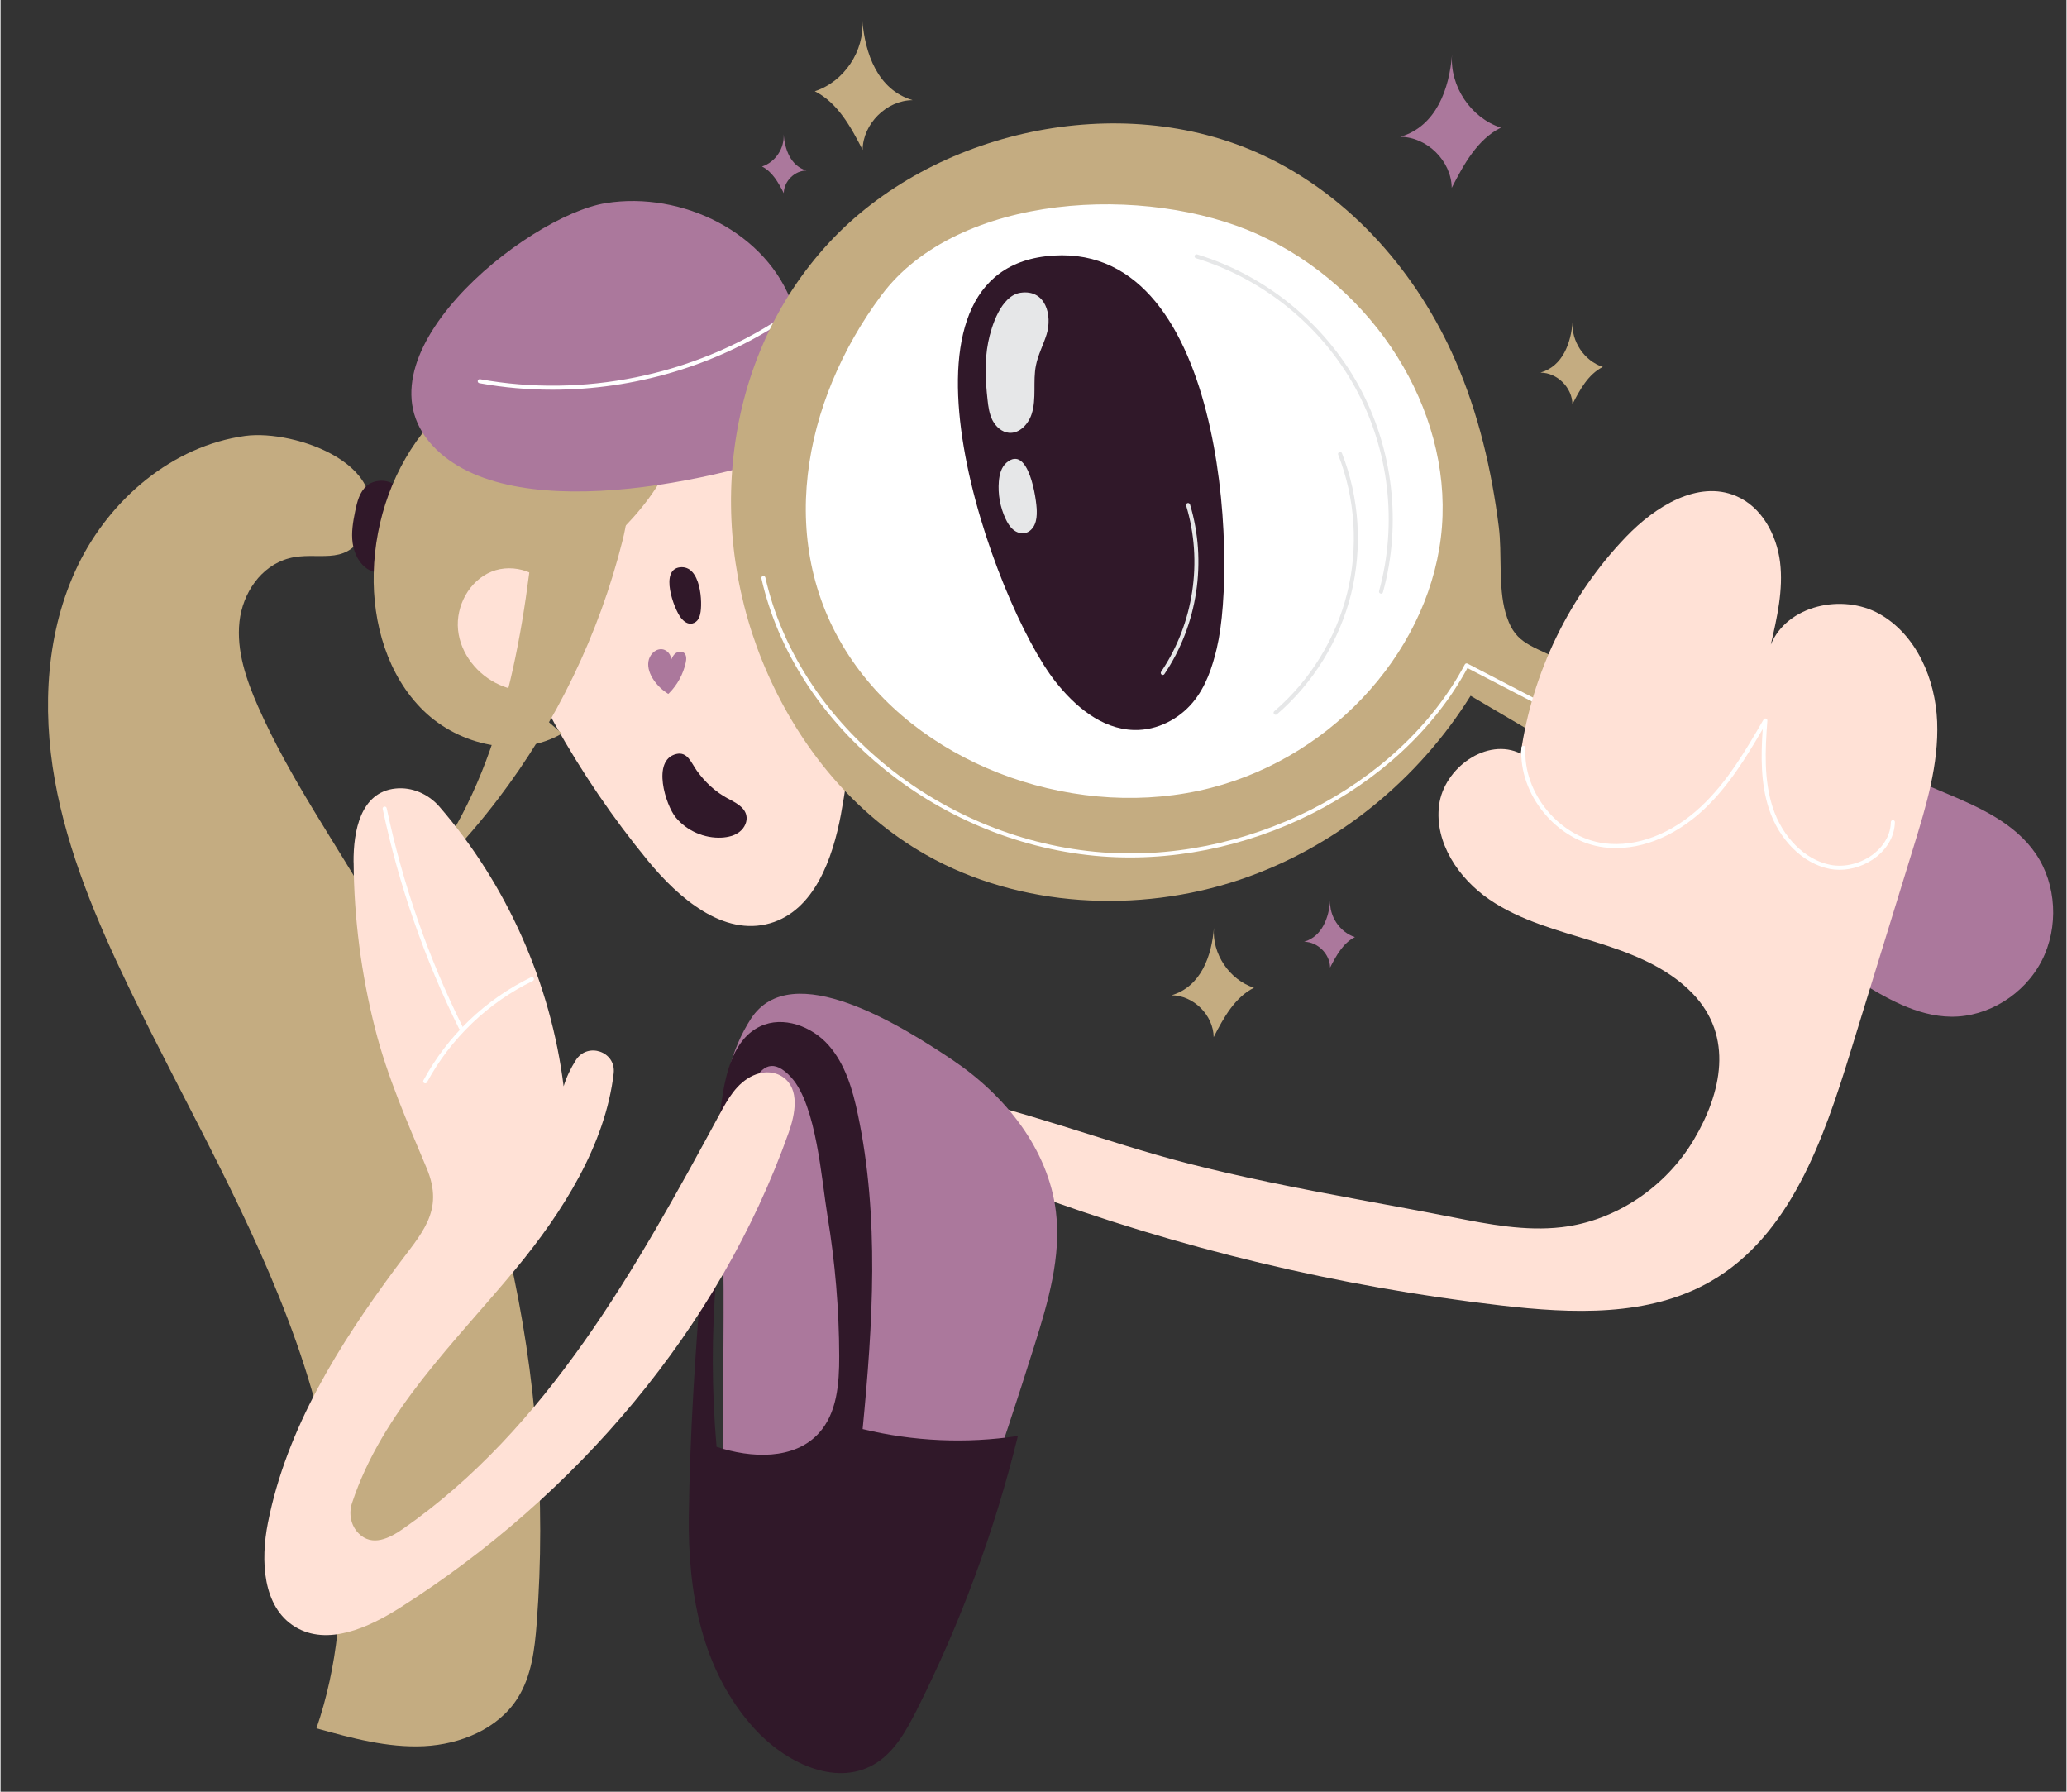 <svg xmlns="http://www.w3.org/2000/svg" xmlns:xlink="http://www.w3.org/1999/xlink" width="300" zoomAndPan="magnify" viewBox="0 0 224.88 195" height="260" preserveAspectRatio="xMidYMid meet" version="1.2"><rect x="0" y="0" width="224.88" height="195" fill="#333333" stroke="none"/><g id="0ef906c0bb"><path style=" stroke:none;fill-rule:nonzero;fill:#c4ac81;fill-opacity:1;" d="M 26.633 47.441 C 18.727 48.52 11.922 54.312 8.438 61.492 C 4.957 68.672 4.508 77.051 5.906 84.902 C 7.309 92.762 10.461 100.191 13.926 107.383 C 20.129 120.25 27.445 132.637 32.203 146.105 C 36.961 159.578 39.008 174.586 34.387 188.102 C 38.211 189.16 42.117 190.234 46.086 190.043 C 50.051 189.848 54.16 188.172 56.285 184.816 C 57.805 182.418 58.148 179.48 58.363 176.652 C 60.41 149.84 54.184 122.453 40.75 99.156 C 36.473 91.75 31.48 84.723 28.031 76.895 C 26.746 73.977 25.66 70.824 26.008 67.656 C 26.348 64.578 28.32 61.578 31.406 60.762 C 34.422 59.957 37.504 61.668 39.379 58.281 C 43.574 50.715 32.043 46.707 26.633 47.441 Z M 26.633 47.441 "/><path style=" stroke:none;fill-rule:nonzero;fill:#301829;fill-opacity:1;" d="M 39.863 52.871 C 39.078 53.543 38.809 54.625 38.602 55.637 C 38.367 56.781 38.164 57.957 38.328 59.113 C 38.488 60.27 39.07 61.426 40.082 62.008 C 41.098 62.586 42.559 62.43 43.23 61.473 C 43.711 60.797 43.719 59.906 43.711 59.074 C 43.699 57.496 44.125 55.113 43.555 53.598 C 43.02 52.191 40.945 51.938 39.863 52.871 Z M 39.863 52.871 "/><path style=" stroke:none;fill-rule:nonzero;fill:#ffe1d6;fill-opacity:1;" d="M 91.492 88.574 C 90.578 93.484 88.562 99.102 83.766 100.484 C 78.691 101.945 73.836 97.77 70.488 93.699 C 62.801 84.352 56.824 73.602 52.953 62.133 C 51.121 56.715 49.777 50.664 51.965 45.379 C 56.242 35.062 78.195 29.398 86.094 38.406 C 90.801 43.77 91.637 54.211 92.41 60.98 C 93.465 70.16 93.172 79.492 91.488 88.578 Z M 91.492 88.574 "/><path style=" stroke:none;fill-rule:nonzero;fill:#301829;fill-opacity:1;" d="M 79.105 86.867 C 79.938 87.324 80.941 87.777 81.172 88.699 C 81.34 89.371 80.996 90.098 80.449 90.523 C 79.902 90.953 79.199 91.121 78.508 91.16 C 76.625 91.266 74.707 90.43 73.504 88.973 C 72.406 87.645 70.84 82.723 73.551 82.062 C 74.785 81.766 75.191 83.039 75.793 83.879 C 76.676 85.109 77.77 86.141 79.102 86.871 Z M 79.105 86.867 "/><path style=" stroke:none;fill-rule:nonzero;fill:#ab789c;fill-opacity:1;" d="M 72.777 75.434 C 73.68 74.527 74.316 73.355 74.586 72.105 C 74.664 71.738 74.688 71.301 74.406 71.059 C 74.129 70.82 73.684 70.906 73.414 71.152 C 73.145 71.402 73.016 71.754 72.887 72.098 C 73.227 71.48 72.605 70.648 71.898 70.652 C 71.195 70.656 70.617 71.312 70.52 72.008 C 70.418 72.703 70.695 73.41 71.086 73.988 C 71.5 74.605 72.051 75.133 72.684 75.52 "/><path style=" stroke:none;fill-rule:nonzero;fill:#301829;fill-opacity:1;" d="M 88.062 65.062 C 88 65.312 87.922 65.562 87.746 65.77 C 87.566 65.977 87.289 66.133 86.988 66.125 C 86.559 66.117 86.211 65.805 85.965 65.5 C 85.164 64.484 83.641 60.254 85.84 59.988 C 88.156 59.711 88.328 63.938 88.059 65.062 Z M 88.062 65.062 "/><path style=" stroke:none;fill-rule:nonzero;fill:#301829;fill-opacity:1;" d="M 76.164 66.812 C 76.105 67.062 76.023 67.316 75.848 67.523 C 75.672 67.73 75.395 67.883 75.09 67.879 C 74.664 67.871 74.316 67.559 74.07 67.254 C 73.27 66.238 71.746 62.008 73.941 61.742 C 76.262 61.465 76.434 65.691 76.16 66.812 Z M 76.164 66.812 "/><path style=" stroke:none;fill-rule:nonzero;fill:#c4ac81;fill-opacity:1;" d="M 61.453 62.773 C 59.105 64.355 56.383 65.859 55.426 68.523 C 54.664 70.645 55.262 73.059 56.465 74.965 C 57.664 76.871 59.402 78.371 61.113 79.836 C 56.387 82.578 49.961 81.16 46.043 77.348 C 42.125 73.535 40.484 67.824 40.621 62.359 C 40.766 56.539 42.816 50.727 46.609 46.309 C 50.398 41.887 55.945 38.938 61.758 38.57 C 66.988 38.246 74.754 41.324 73.613 47.773 C 72.574 53.648 66.109 59.625 61.453 62.77 Z M 61.453 62.773 "/><path style=" stroke:none;fill-rule:nonzero;fill:#ffe1d6;fill-opacity:1;" d="M 60.113 64.664 C 59.004 62.301 55.863 61.227 53.445 62.215 C 51.023 63.199 49.539 65.949 49.801 68.551 C 50.059 71.152 51.918 73.465 54.305 74.527 C 56.691 75.594 59.516 75.469 61.926 74.457 "/><path style=" stroke:none;fill-rule:nonzero;fill:#c4ac81;fill-opacity:1;" d="M 41.758 99.77 C 52.039 90.578 55.777 76.172 57.531 62.496 C 58.027 58.59 58.848 51.164 63.961 50.539 C 69.266 49.891 68.527 55.57 67.707 58.824 C 65.156 69.008 60.488 78.648 54.121 86.996 C 50.523 91.719 46.371 96.023 41.762 99.77 Z M 41.758 99.77 "/><path style=" stroke:none;fill-rule:nonzero;fill:#ab789c;fill-opacity:1;" d="M 90.059 47.867 C 92.445 46.891 94.828 45.688 96.484 43.711 C 98.137 41.738 98.91 38.832 97.777 36.52 C 95.891 32.664 90.484 32.625 86.23 33.246 C 83.473 25.316 74.18 20.781 65.891 22.105 C 57.148 23.508 37.559 39.312 47.43 48.914 C 56.434 57.668 80.195 51.879 90.059 47.867 Z M 90.059 47.867 "/><path style=" stroke:none;fill-rule:nonzero;fill:#ffffff;fill-opacity:1;" d="M 60.082 42.414 C 57.414 42.414 54.75 42.184 52.121 41.703 C 52 41.68 51.922 41.566 51.945 41.445 C 51.965 41.328 52.082 41.25 52.199 41.27 C 63.43 43.309 75.348 40.883 84.887 34.617 C 84.988 34.551 85.125 34.578 85.191 34.68 C 85.258 34.781 85.23 34.918 85.129 34.984 C 77.73 39.844 68.914 42.414 60.082 42.414 Z M 60.082 42.414 "/><path style=" stroke:none;fill-rule:nonzero;fill:#ffffff;fill-opacity:1;" d="M 89.543 75.207 C 98.449 86.91 114.789 93.215 129.727 90.73 C 144.156 88.332 156.461 77.676 159.742 64.781 C 161.938 56.152 160.305 46.812 156.059 38.793 C 151.469 30.137 143.352 22.516 133.203 19.918 C 125.156 17.859 116.469 19.074 108.703 21.957 C 102.09 24.414 95.602 27.98 89.844 32.047 C 85.508 35.113 83.945 40.469 82.918 45.336 C 80.762 55.539 82.973 66.574 89.551 75.207 Z M 89.543 75.207 "/><path style=" stroke:none;fill-rule:nonzero;fill:#c4ac81;fill-opacity:1;" d="M 83.527 73.375 C 76.602 57.805 78.527 39.004 90.18 26.418 C 101.477 14.215 121.816 9.688 137.289 16.836 C 147.117 21.375 154.316 29.949 158.359 39.223 C 160.891 45.031 162.312 51.172 163.09 57.348 C 163.461 60.262 163.02 63.848 163.812 66.645 C 164.727 69.875 166.207 70.09 169.52 71.688 C 182.391 77.902 194.914 83.965 207.098 89.855 C 209.758 91.141 212.527 92.523 214.172 94.988 C 215.816 97.445 215.84 101.355 213.438 103.129 C 210.793 105.078 207.203 103.477 204.414 101.832 C 190.074 93.395 175.281 84.695 160.02 75.723 C 154.445 84.664 145.594 92.152 134.871 95.75 C 123.867 99.445 110.891 98.785 100.758 93.043 C 92.832 88.559 87.062 81.324 83.523 73.367 Z M 131.738 85.75 C 145.477 82.219 155.914 70.203 156.902 57.312 C 157.879 44.539 149.582 31.293 136.922 25.531 C 124.766 20 104.223 20.938 95.875 32.145 C 87.316 43.633 84.125 59.465 92.746 71.945 C 100.848 83.672 117.531 89.398 131.738 85.75 Z M 131.738 85.75 "/><path style=" stroke:none;fill-rule:nonzero;fill:#ffffff;fill-opacity:1;" d="M 212.711 99.527 C 212.711 99.527 212.711 99.527 212.707 99.527 C 211.273 99.488 209.945 98.801 208.781 98.195 L 159.676 72.707 C 152.414 86.121 135.391 94.703 119.094 93.137 C 101.648 91.453 86.395 78.762 82.824 62.953 C 82.797 62.832 82.871 62.715 82.988 62.688 C 83.109 62.66 83.227 62.738 83.254 62.855 C 86.781 78.484 101.871 91.035 119.137 92.699 C 135.344 94.262 152.27 85.688 159.391 72.312 C 159.445 72.207 159.578 72.168 159.684 72.219 L 208.984 97.801 C 210.109 98.387 211.387 99.047 212.719 99.086 C 212.844 99.086 212.938 99.191 212.938 99.312 C 212.938 99.43 212.836 99.527 212.715 99.527 Z M 212.711 99.527 "/><path style=" stroke:none;fill-rule:nonzero;fill:#ab789c;fill-opacity:1;" d="M 171.578 85.395 C 173.129 88.73 176.43 90.848 179.547 92.77 C 187.117 97.441 194.559 102.039 201.895 106.562 C 205.141 108.566 208.559 110.613 212.34 110.652 C 216.344 110.691 220.305 108.223 222.191 104.559 C 224.062 100.922 223.801 96.242 221.555 92.938 C 219.25 89.543 215.309 87.812 211.539 86.238 C 202.09 82.27 192.508 77.93 182.613 73.879 C 175.438 70.941 167.902 77.484 171.578 85.395 Z M 171.578 85.395 "/><path style=" stroke:none;fill-rule:nonzero;fill:#ffe1d6;fill-opacity:1;" d="M 137.875 128.613 C 144.598 130.02 151.395 131.164 158.113 132.484 C 162.012 133.25 165.984 134.02 169.934 133.559 C 175.867 132.867 181.293 129.145 184.324 124.031 C 187.336 118.953 188.691 112.809 184.188 108.129 C 181.348 105.18 177.352 103.68 173.441 102.469 C 169.527 101.262 165.473 100.215 162.09 97.914 C 158.703 95.609 156.066 91.684 156.59 87.625 C 157.113 83.566 161.816 80.203 165.477 82.023 C 166.711 73.203 170.801 64.797 176.98 58.383 C 180.117 55.129 184.75 52.223 188.91 53.98 C 191.699 55.156 193.34 58.188 193.707 61.191 C 194.07 64.195 193.379 67.215 192.699 70.16 C 194.453 65.871 200.492 64.547 204.527 66.816 C 208.562 69.094 210.621 73.918 210.805 78.547 C 210.988 83.176 209.613 87.707 208.25 92.137 C 205.953 99.598 203.656 107.059 201.359 114.523 C 198.422 124.055 194.816 134.461 186.172 139.445 C 179.414 143.344 171.082 142.973 163.332 142.078 C 145.664 140.035 128.238 135.859 111.562 129.672 C 106.758 127.887 101.152 125.867 97.406 122.215 C 93.438 118.34 97.906 118.129 101.586 118.832 C 111.043 120.641 120.016 124.246 129.316 126.637 C 132.152 127.363 135.008 128.012 137.879 128.609 Z M 137.875 128.613 "/><path style=" stroke:none;fill-rule:nonzero;fill:#ffffff;fill-opacity:1;" d="M 200.18 94.664 C 199.812 94.664 199.453 94.629 199.105 94.562 C 196.184 93.988 193.582 91.402 192.477 87.973 C 191.59 85.207 191.621 82.312 191.816 79.348 C 190.004 82.457 188.074 85.602 185.395 88.113 C 182.113 91.18 178.16 92.676 174.543 92.219 C 169.441 91.578 165.238 86.512 165.551 81.375 C 165.562 81.254 165.668 81.164 165.785 81.168 C 165.91 81.18 166 81.281 165.992 81.402 C 165.695 86.316 169.719 91.168 174.602 91.785 C 178.086 92.223 181.914 90.766 185.094 87.789 C 187.965 85.105 189.973 81.648 191.914 78.305 C 191.969 78.215 192.074 78.172 192.168 78.203 C 192.266 78.234 192.332 78.324 192.324 78.43 C 192.078 81.684 191.938 84.855 192.895 87.836 C 193.953 91.113 196.422 93.586 199.188 94.125 C 200.785 94.438 202.617 93.957 203.965 92.875 C 205.102 91.961 205.742 90.75 205.766 89.469 C 205.766 89.344 205.875 89.254 205.988 89.254 C 206.113 89.254 206.211 89.355 206.203 89.477 C 206.18 90.891 205.477 92.219 204.238 93.219 C 203.082 94.148 201.602 94.664 200.172 94.664 Z M 200.18 94.664 "/><path style=" stroke:none;fill-rule:nonzero;fill:#ab789c;fill-opacity:1;" d="M 80.836 182.605 C 81.828 187.242 86.395 191.477 91.125 191.168 C 96.047 190.848 98.824 185.512 100.578 180.902 C 104.906 169.527 108.898 158.027 112.547 146.418 C 114.035 141.684 115.484 136.762 114.879 131.84 C 114.047 125.035 109.332 119.195 103.641 115.371 C 98.25 111.754 86.098 104.039 81.668 110.895 C 77.332 117.605 78.414 126.379 78.621 134.258 C 79.047 150.238 77.609 167.551 80.832 182.609 Z M 80.836 182.605 "/><path style=" stroke:none;fill-rule:nonzero;fill:#301829;fill-opacity:1;" d="M 93.84 155.531 C 94.949 144.121 95.688 132.492 93.32 121.277 C 92.754 118.578 91.953 115.812 90.125 113.746 C 88.301 111.684 85.184 110.523 82.691 111.703 C 79.812 113.066 78.957 116.688 78.492 119.84 C 77.59 125.969 76.879 132.129 76.359 138.301 C 75.621 147.125 75.035 156.102 74.922 164.961 C 74.812 173.277 76.297 181.805 82.07 188.145 C 85.355 191.754 90.781 194.477 95.023 192.059 C 97.234 190.801 98.551 188.438 99.703 186.164 C 104.496 176.664 108.207 166.617 110.742 156.281 C 105.133 157.129 99.359 156.875 93.848 155.531 Z M 89.055 155.996 C 86.379 158.914 81.695 158.711 77.941 157.461 C 77.406 151.367 77.395 145.227 77.895 139.133 C 78.332 133.863 79.145 128.625 80.34 123.473 C 80.918 120.98 82.168 112.91 86.098 117.293 C 88.82 120.324 89.375 128.449 90.02 132.367 C 90.848 137.398 91.281 142.5 91.293 147.598 C 91.301 150.57 91.062 153.812 89.055 155.996 Z M 89.055 155.996 "/><path style=" stroke:none;fill-rule:nonzero;fill:#ffe1d6;fill-opacity:1;" d="M 38.426 93.836 C 38.402 90.449 39.18 86.223 42.98 85.82 C 44.789 85.625 46.574 86.414 47.766 87.785 C 55.145 96.305 59.902 107.047 61.293 118.227 C 61.605 117.215 62.062 116.258 62.629 115.371 C 63.906 113.379 67.012 114.457 66.742 116.809 C 65.832 124.578 61.211 131.887 56.113 138.059 C 49.457 146.117 41.57 153.566 38.258 163.586 C 37.879 164.73 38.125 166.027 38.973 166.879 C 40.465 168.383 42.359 167.395 43.801 166.395 C 59.488 155.477 69.172 138.074 78.273 121.266 C 79.172 119.605 80.129 117.883 81.918 117.055 C 82.984 116.562 84.246 116.566 85.199 117.246 C 87.008 118.543 86.516 121.227 85.785 123.277 C 78.191 144.629 62.645 162.781 43.531 174.945 C 40.066 177.152 35.574 179.184 32.066 177.055 C 28.508 174.895 28.293 169.816 29.105 165.73 C 31.141 155.414 36.852 146.336 43.02 138 C 45.812 134.227 48.355 131.852 46.387 127.145 C 44.277 122.113 42.125 117.27 40.77 111.953 C 39.266 106.035 38.469 99.938 38.434 93.836 Z M 38.426 93.836 "/><path style=" stroke:none;fill-rule:nonzero;fill:#ffffff;fill-opacity:1;" d="M 50.094 112.059 C 50.016 112.059 49.938 112.012 49.898 111.934 C 46.141 104.355 43.348 96.32 41.598 88.047 C 41.57 87.926 41.652 87.809 41.77 87.785 C 41.887 87.762 42.008 87.84 42.031 87.957 C 43.773 96.195 46.551 104.199 50.293 111.738 C 50.348 111.852 50.301 111.98 50.191 112.035 C 50.16 112.055 50.125 112.059 50.094 112.059 Z M 50.094 112.059 "/><path style=" stroke:none;fill-rule:nonzero;fill:#ffffff;fill-opacity:1;" d="M 46.227 117.902 C 46.191 117.902 46.156 117.895 46.121 117.879 C 46.016 117.82 45.973 117.688 46.031 117.578 C 48.637 112.742 52.797 108.758 57.742 106.363 C 57.852 106.312 57.984 106.355 58.035 106.465 C 58.09 106.574 58.047 106.707 57.934 106.762 C 53.074 109.117 48.984 113.035 46.418 117.789 C 46.379 117.863 46.305 117.902 46.227 117.902 Z M 46.227 117.902 "/><path style=" stroke:none;fill-rule:nonzero;fill:#301829;fill-opacity:1;" d="M 132.406 70.504 C 131.902 72.613 131.215 74.734 129.762 76.469 C 128.309 78.203 125.965 79.512 123.391 79.449 C 119.785 79.359 116.871 76.766 114.828 74.18 C 108.09 65.648 95.32 30.102 113.754 27.895 C 133.246 25.559 134.668 61.082 132.402 70.504 Z M 132.406 70.504 "/><path style=" stroke:none;fill-rule:nonzero;fill:#e6e7e8;fill-opacity:1;" d="M 150.266 64.609 C 150.266 64.609 150.227 64.609 150.211 64.598 C 150.09 64.566 150.023 64.445 150.055 64.332 C 152.09 56.953 151.141 48.875 147.449 42.168 C 143.762 35.465 137.449 30.336 130.125 28.105 C 130.012 28.07 129.945 27.949 129.98 27.836 C 130.016 27.719 130.141 27.652 130.254 27.688 C 137.684 29.953 144.09 35.156 147.836 41.961 C 151.578 48.77 152.543 56.965 150.48 64.453 C 150.453 64.551 150.363 64.617 150.266 64.617 Z M 150.266 64.609 "/><path style=" stroke:none;fill-rule:nonzero;fill:#e6e7e8;fill-opacity:1;" d="M 138.793 77.793 C 138.734 77.793 138.672 77.766 138.629 77.719 C 138.547 77.625 138.559 77.484 138.648 77.406 C 142.531 74.078 145.352 69.516 146.582 64.555 C 147.82 59.594 147.473 54.246 145.605 49.484 C 145.562 49.371 145.617 49.242 145.73 49.199 C 145.844 49.156 145.973 49.211 146.016 49.324 C 147.914 54.164 148.266 59.609 147.008 64.66 C 145.75 69.711 142.883 74.355 138.938 77.742 C 138.895 77.777 138.844 77.793 138.789 77.793 Z M 138.793 77.793 "/><path style=" stroke:none;fill-rule:nonzero;fill:#e6e7e8;fill-opacity:1;" d="M 107.508 37.25 C 107.102 39.293 107.207 41.406 107.434 43.477 C 107.516 44.254 107.625 45.051 107.98 45.746 C 108.34 46.445 109 47.039 109.777 47.105 C 110.926 47.199 111.887 46.156 112.238 45.066 C 112.789 43.375 112.355 41.512 112.707 39.766 C 112.938 38.598 113.516 37.527 113.867 36.395 C 114.512 34.32 113.77 31.461 111.027 31.863 C 108.91 32.172 107.855 35.5 107.508 37.25 Z M 107.508 37.25 "/><path style=" stroke:none;fill-rule:nonzero;fill:#e6e7e8;fill-opacity:1;" d="M 109.52 50.34 C 108.934 50.832 108.73 51.637 108.668 52.398 C 108.555 53.785 108.809 55.199 109.398 56.457 C 109.602 56.891 109.848 57.312 110.211 57.625 C 110.57 57.938 111.066 58.117 111.535 58.012 C 112.016 57.902 112.391 57.508 112.578 57.059 C 112.773 56.609 112.805 56.105 112.797 55.613 C 112.789 54.359 111.906 48.336 109.516 50.344 Z M 109.52 50.34 "/><path style=" stroke:none;fill-rule:nonzero;fill:#e6e7e8;fill-opacity:1;" d="M 126.512 73.461 C 126.469 73.461 126.43 73.449 126.391 73.422 C 126.289 73.355 126.262 73.215 126.328 73.117 C 129.875 67.859 130.898 61.098 129.055 55.027 C 129.02 54.914 129.086 54.789 129.203 54.754 C 129.316 54.719 129.441 54.785 129.477 54.902 C 131.352 61.094 130.309 67.996 126.688 73.363 C 126.645 73.426 126.578 73.461 126.504 73.461 Z M 126.512 73.461 "/><path style=" stroke:none;fill-rule:nonzero;fill:#c4ac81;fill-opacity:1;" d="M 99.281 10.902 C 96.449 10.91 93.867 13.473 93.84 16.309 C 92.566 13.824 91.129 11.18 88.633 9.93 C 91.816 8.898 94.07 5.531 93.805 2.195 C 94.094 5.785 95.453 9.77 99.289 10.902 Z M 99.281 10.902 "/><path style=" stroke:none;fill-rule:nonzero;fill:#ab789c;fill-opacity:1;" d="M 87.73 18.562 C 86.441 18.562 85.27 19.73 85.258 21.02 C 84.676 19.887 84.023 18.691 82.887 18.121 C 84.336 17.656 85.359 16.125 85.238 14.609 C 85.371 16.242 85.988 18.051 87.73 18.566 Z M 87.73 18.562 "/><path style=" stroke:none;fill-rule:nonzero;fill:#c4ac81;fill-opacity:1;" d="M 167.641 40.555 C 169.445 40.559 171.082 42.191 171.102 43.992 C 171.914 42.41 172.824 40.73 174.414 39.934 C 172.391 39.277 170.957 37.133 171.125 35.012 C 170.945 37.297 170.078 39.832 167.641 40.547 Z M 167.641 40.555 "/><path style=" stroke:none;fill-rule:nonzero;fill:#c4ac81;fill-opacity:1;" d="M 127.465 108.32 C 129.852 108.328 132.023 110.484 132.051 112.875 C 133.129 110.781 134.336 108.555 136.441 107.5 C 133.758 106.633 131.855 103.793 132.082 100.98 C 131.84 104.008 130.691 107.363 127.465 108.32 Z M 127.465 108.32 "/><path style=" stroke:none;fill-rule:nonzero;fill:#ab789c;fill-opacity:1;" d="M 141.898 102.496 C 143.367 102.5 144.707 103.828 144.727 105.301 C 145.391 104.008 146.133 102.637 147.43 101.988 C 145.777 101.453 144.605 99.703 144.742 97.973 C 144.594 99.836 143.887 101.906 141.898 102.496 Z M 141.898 102.496 "/><path style=" stroke:none;fill-rule:nonzero;fill:#ab789c;fill-opacity:1;" d="M 152.367 14.891 C 155.281 14.898 157.934 17.531 157.965 20.445 C 159.273 17.895 160.75 15.176 163.316 13.891 C 160.047 12.832 157.73 9.371 158 5.941 C 157.703 9.637 156.305 13.73 152.367 14.891 Z M 152.367 14.891 "/></g></svg>